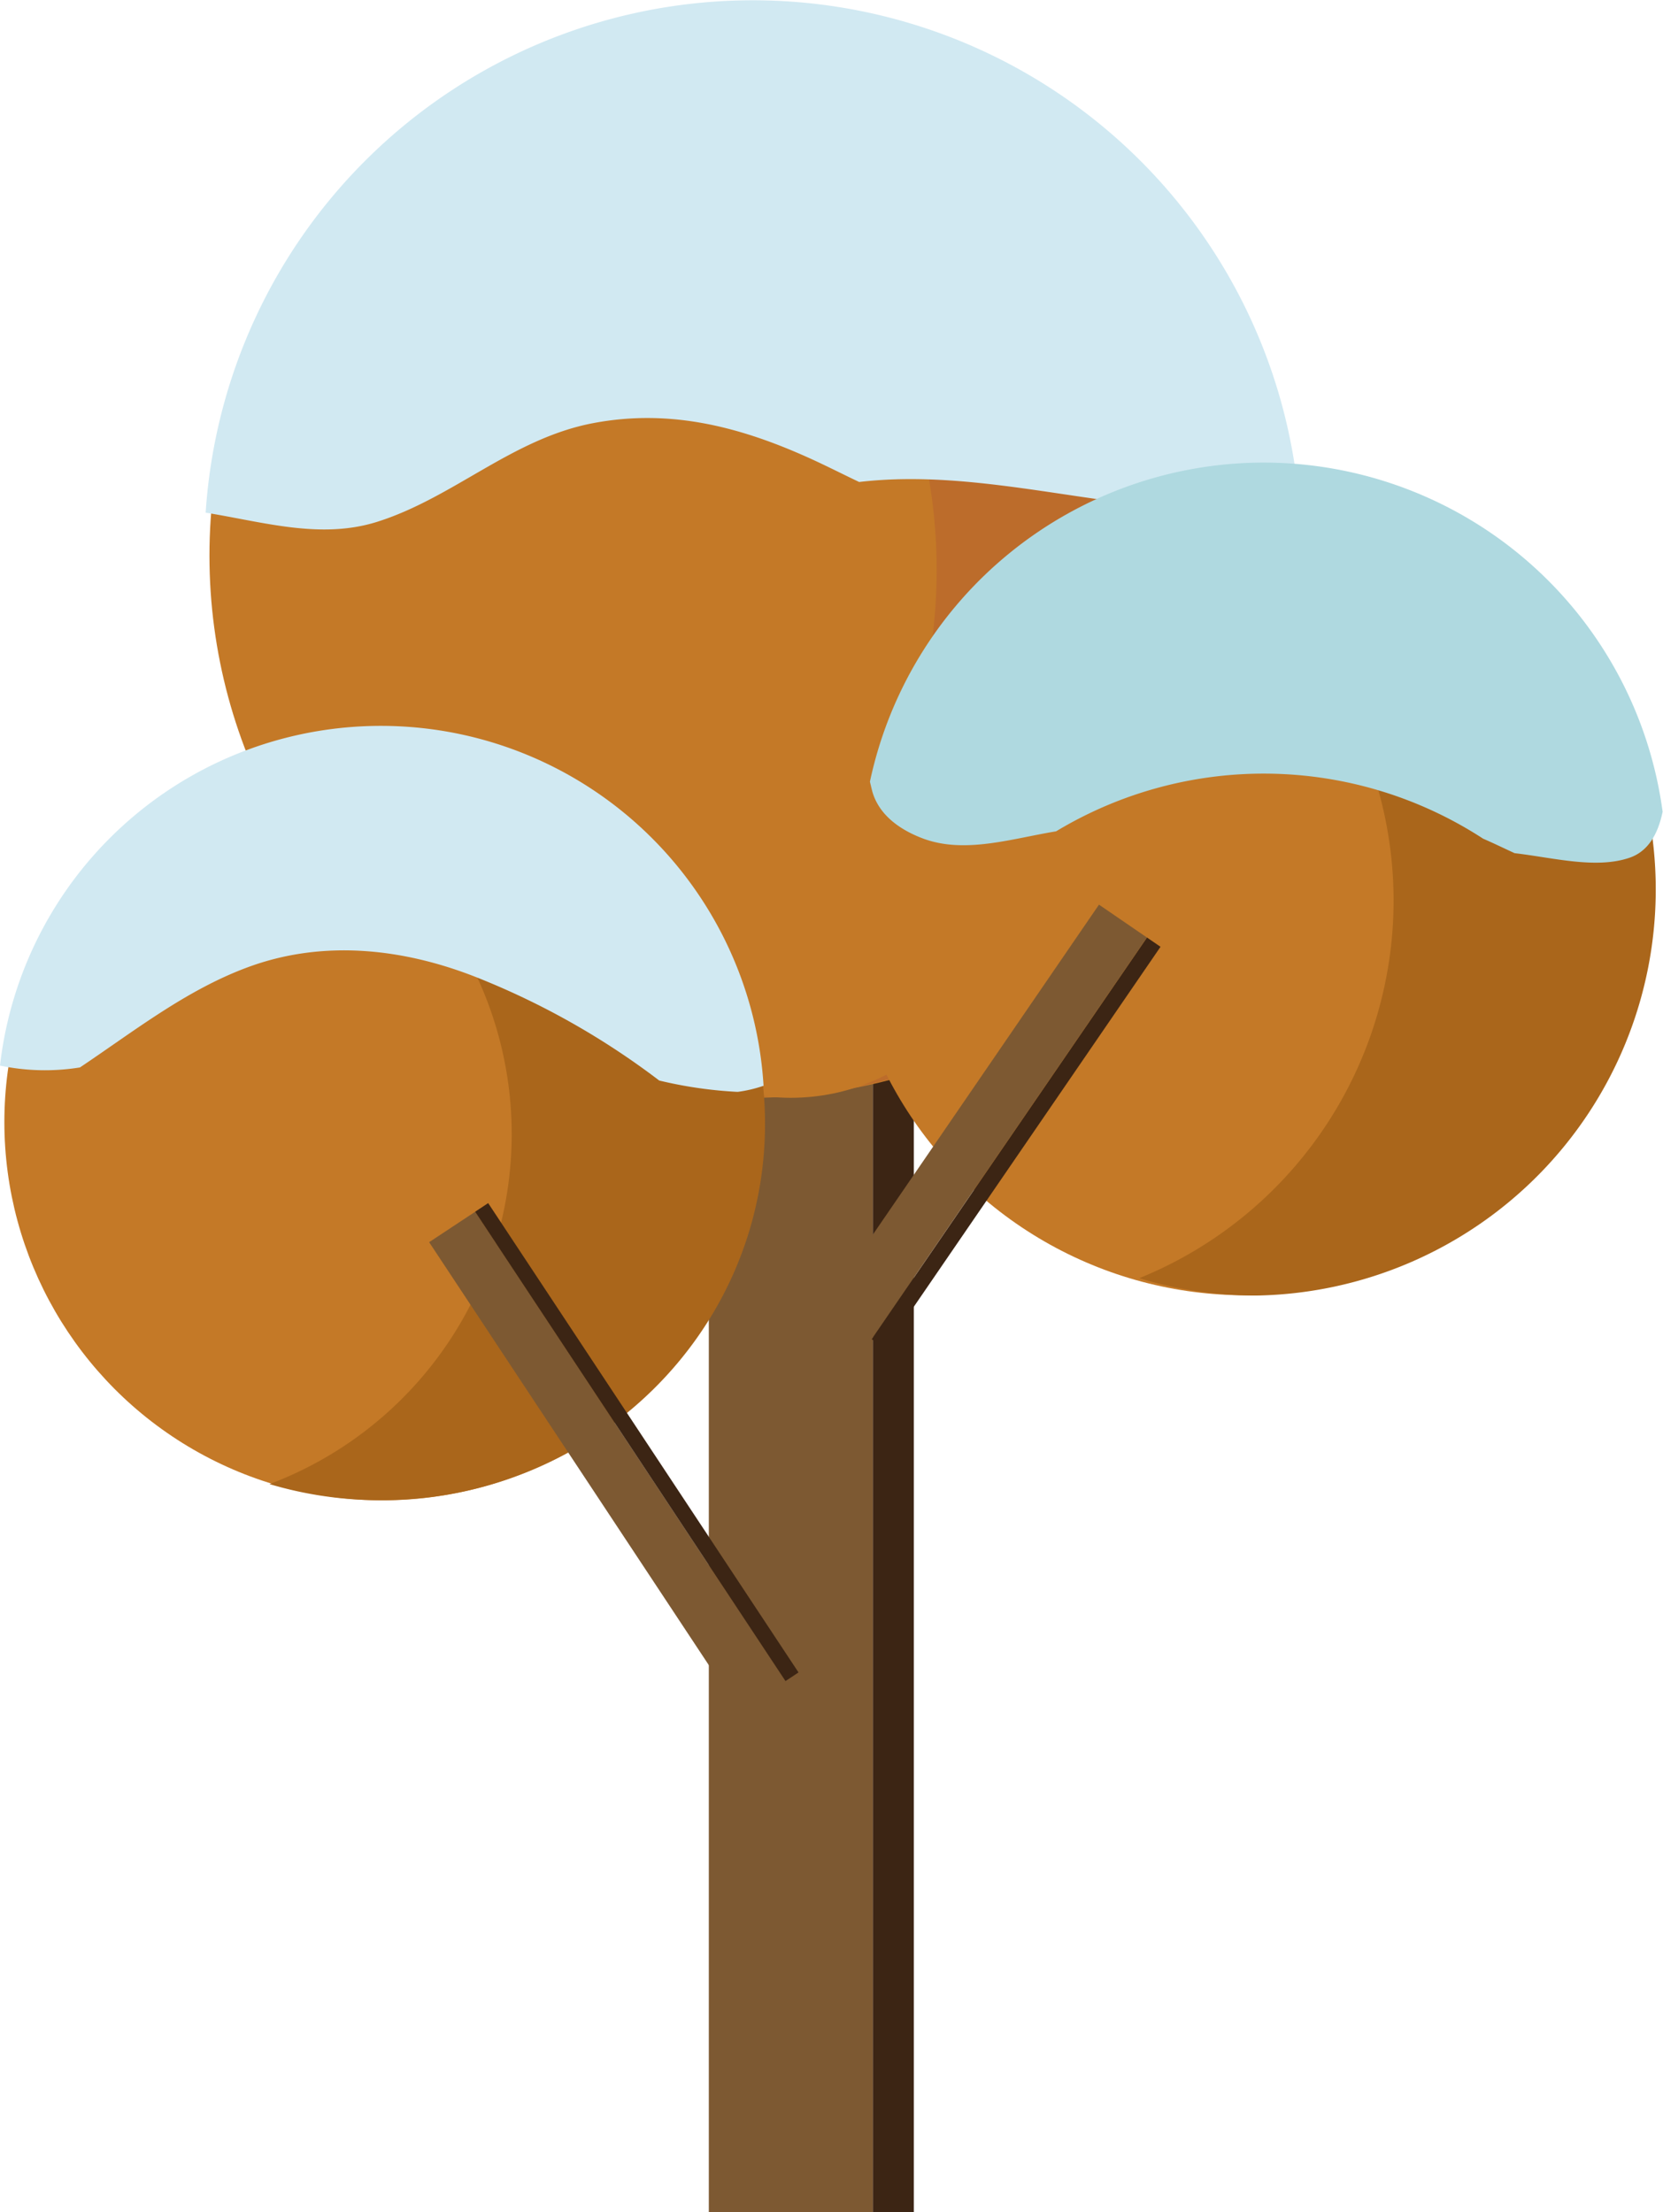<svg xmlns="http://www.w3.org/2000/svg" viewBox="0 0 171.34 227.95"><defs><style>.cls-1{fill:#3c2514;}.cls-2{fill:#7d5932;}.cls-3{fill:#c47927;}.cls-4{fill:#bc6c2b;}.cls-5{fill:#aa661b;}.cls-6{fill:none;}.cls-7{fill:#d1e9f2;}.cls-8{fill:#afd9e0;}</style></defs><g id="Layer_2" data-name="Layer 2"><g id="Layer_1-2" data-name="Layer 1"><rect class="cls-1" x="89.93" y="85.87" width="4.22" height="142.08"/><rect class="cls-2" x="73.03" y="85.87" width="16.9" height="142.08"/><circle class="cls-3" cx="77.45" cy="57.26" r="55.87"/><path class="cls-4" d="M77.51,1.39A55.74,55.74,0,0,0,56.9,5.31a55.83,55.83,0,0,1,4.4,105.3A55.82,55.82,0,1,0,77.51,1.39Z"/><circle class="cls-3" cx="128.33" cy="92.01" r="41.47"/><rect class="cls-1" x="79.6" y="116.94" width="50.18" height="1.69" transform="translate(-51.65 137.57) rotate(-55.58)"/><rect class="cls-2" x="76.43" y="112.62" width="50.18" height="5.99" transform="translate(-51.24 134.01) rotate(-55.58)"/><circle class="cls-3" cx="39.43" cy="115.63" r="38.98"/><path class="cls-5" d="M129.41,49.77a40.66,40.66,0,0,0-15.29,2.95,42,42,0,0,1,3.26,79,40.91,40.91,0,0,0,12,1.79,41.86,41.86,0,0,0,0-83.71Z"/><circle class="cls-3" cx="81.48" cy="91.63" r="21.5"/><path class="cls-5" d="M39.27,77.06a40.28,40.28,0,0,0-14.6,2.73,38.54,38.54,0,0,1,3.1,73.15,39.94,39.94,0,0,0,11.5,1.66c21.84,0,39.55-17.35,39.55-38.78S61.13,77.06,39.27,77.06Z"/><rect class="cls-2" x="59.73" y="121.63" width="5.69" height="57.98" transform="translate(-72.69 59.49) rotate(-33.47)"/><rect class="cls-1" x="64.81" y="119.62" width="1.61" height="57.98" transform="translate(-71.08 60.83) rotate(-33.47)"/><rect class="cls-6" x="73.03" y="150.55" width="10.75" height="38.82"/></g><g id="Layer_4" data-name="Layer 4"><path class="cls-7" d="M38.81,53.79c7.88-2.47,13.9-8.56,22.23-10.17,8.15-1.57,15.55.44,22.94,3.86,1.53.71,3,1.46,4.54,2.19,9.92-1.16,19.86,1.39,29.84,2.44a70.56,70.56,0,0,0,15.06-4A56.49,56.49,0,0,0,21.19,52.83C27.13,53.79,33,55.6,38.81,53.79Z"/><path class="cls-8" d="M130.22,47.67A41.51,41.51,0,0,0,89.63,80.55q.11.48.24,1c.7,2.48,2.91,4,5.28,4.88,4.28,1.57,9.06,0,13.66-.76a41.45,41.45,0,0,1,44,.76c1.09.47,2.17,1,3.24,1.49,3.95.46,8.39,1.66,11.85.47,1.94-.66,2.95-2.52,3.4-4.74A41.5,41.5,0,0,0,130.22,47.67Z"/><path class="cls-7" d="M8.24,110c5.57-3.73,10.88-7.93,17.2-10.29,7.77-2.91,16.06-2,23.65,1a79.37,79.37,0,0,1,18.83,10.64A43.84,43.84,0,0,0,76,112.52a13.47,13.47,0,0,0,2.67-.63A39.5,39.5,0,0,0,0,109.81,22.52,22.52,0,0,0,8.24,110Z"/></g></g></svg>